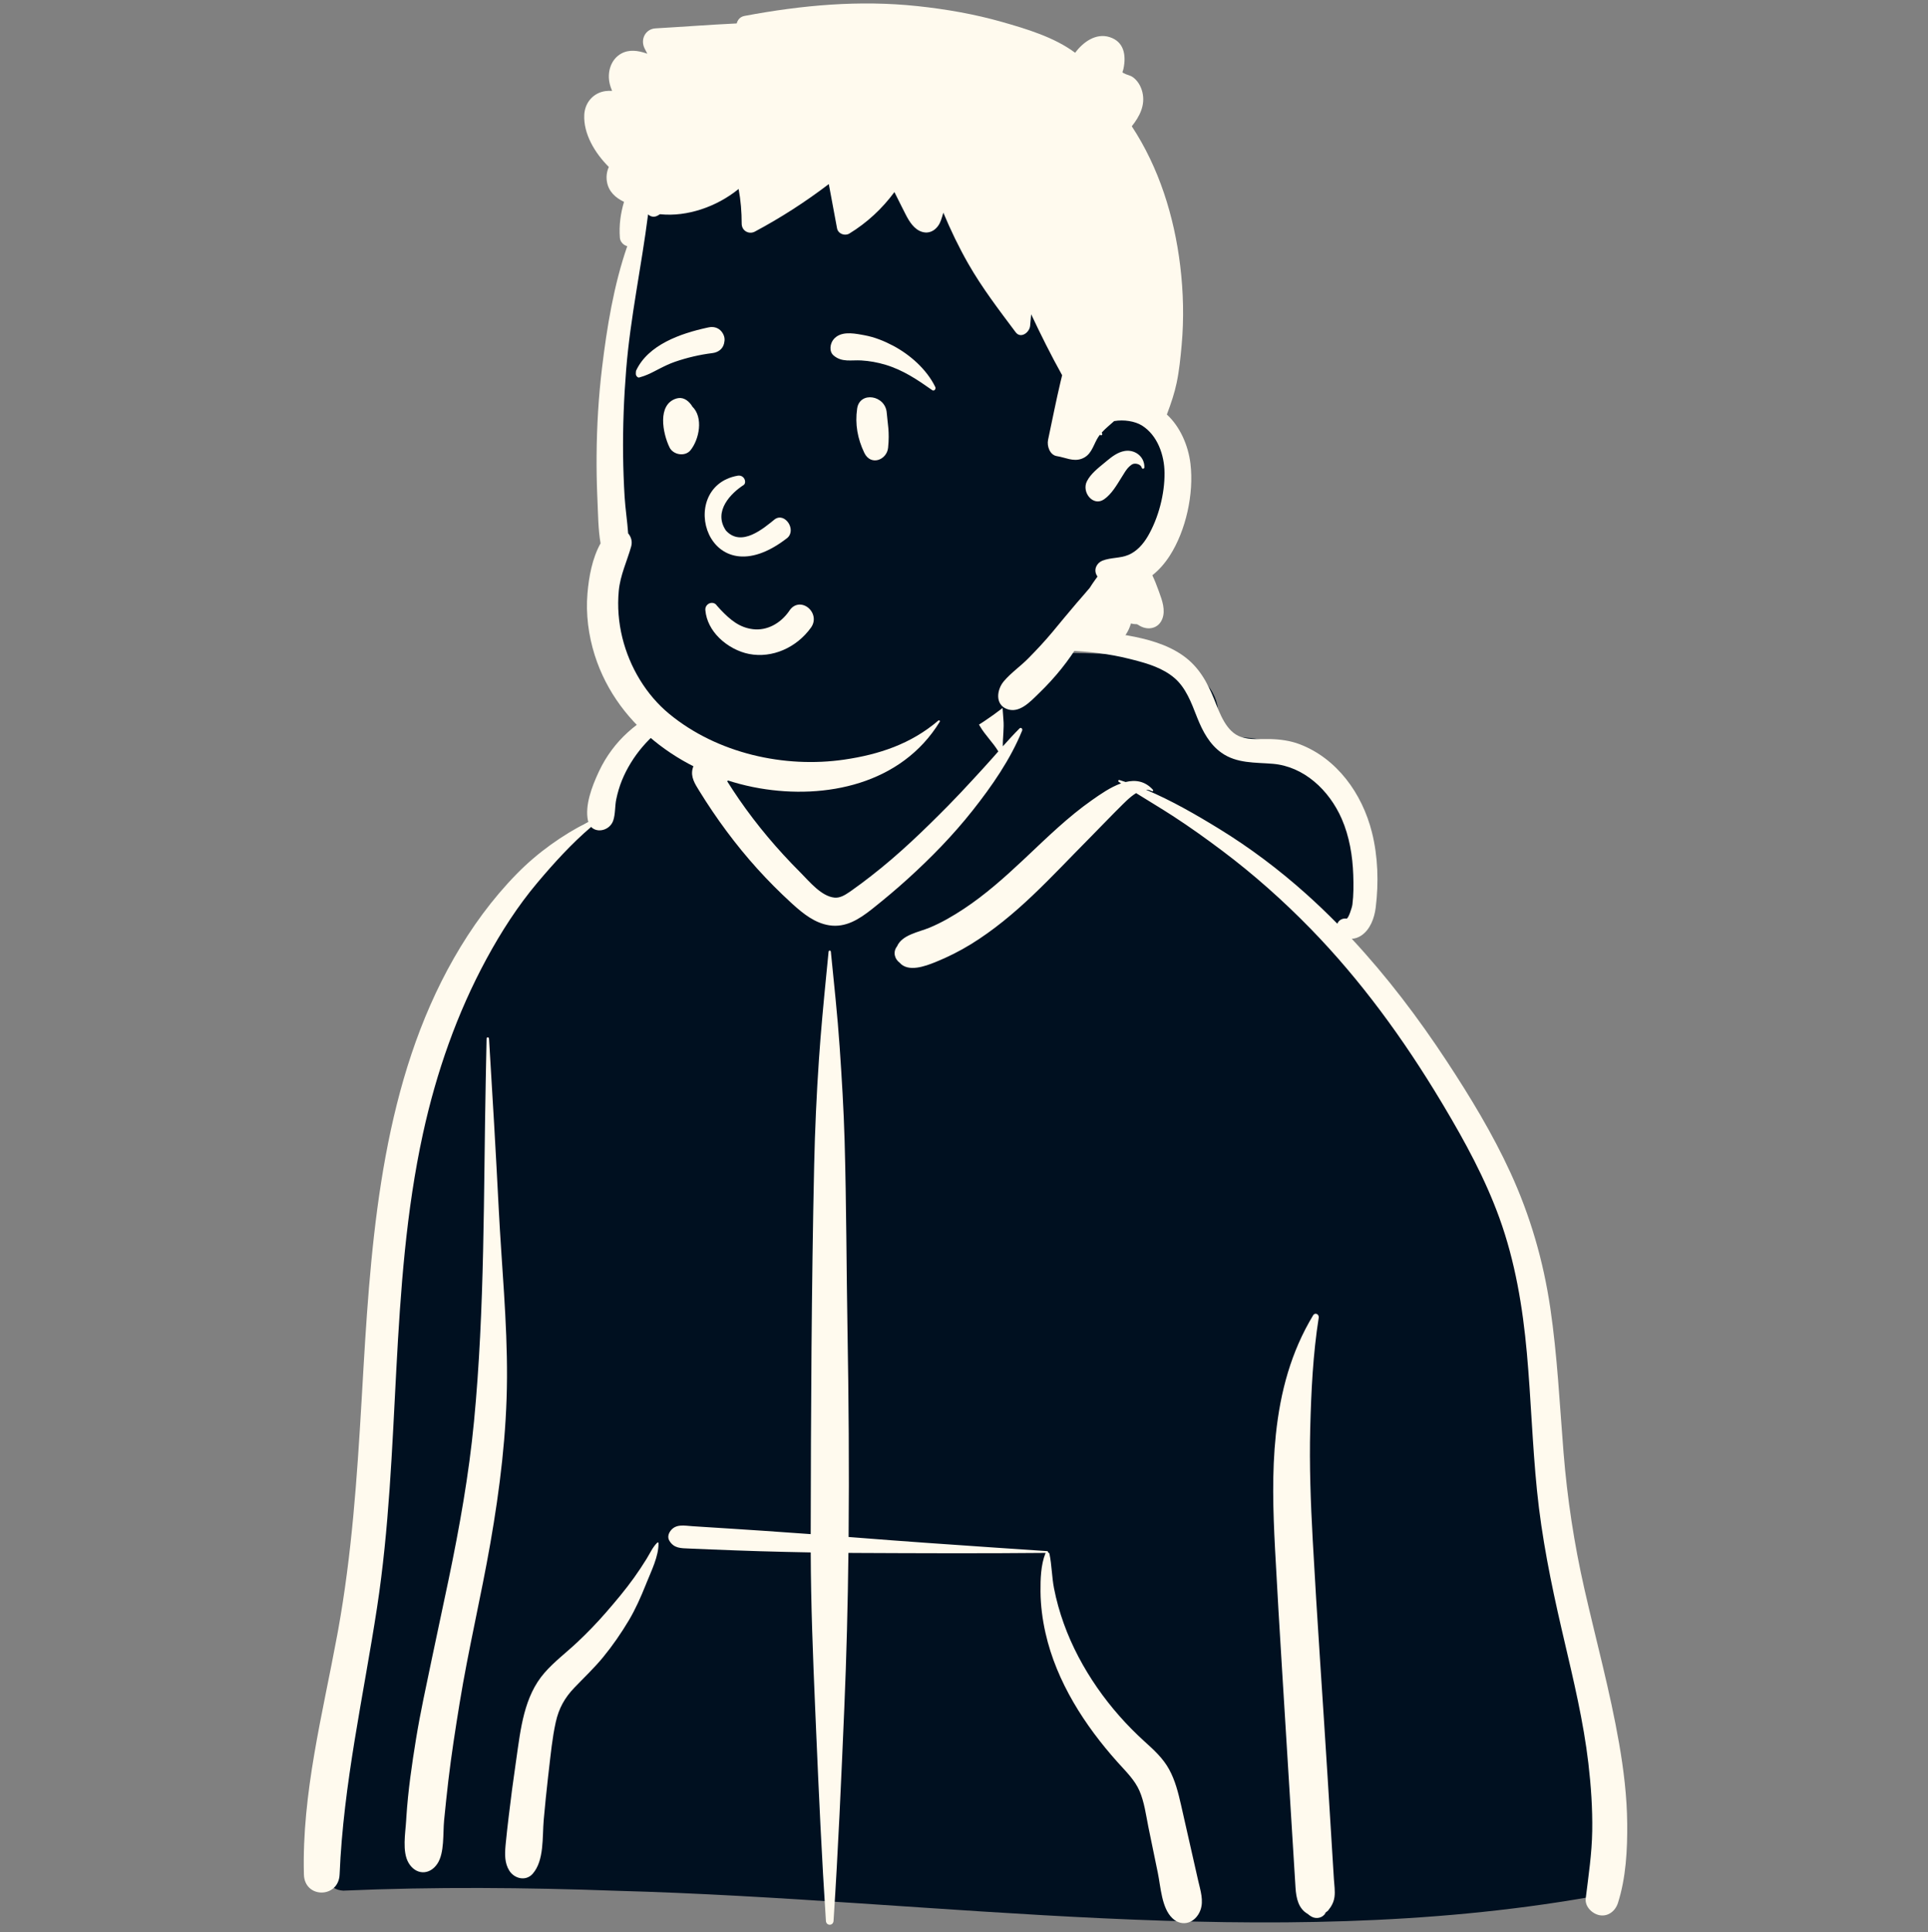 <svg width="495" height="496" viewBox="0 0 495 496" fill="none" xmlns="http://www.w3.org/2000/svg">
<rect x="0" y="0" width="495" height="496" fill="#808080" stroke="none"/>
<g clip-path="url(#clip0_216_11)">
<g clip-path="url(#clip1_216_11)">
<path fill-rule="evenodd" clip-rule="evenodd" d="M88.138 485.375C80.061 484.966 83.309 470.128 83.888 464.678C90.284 444.772 88.781 423.055 91.295 402.191C92.862 382.715 94.875 363.299 96.569 343.837C99.894 304.332 123.777 223.91 151.033 210.974C154.467 195.152 168.646 180.381 186.589 180.381C198.826 165.166 213.556 154.459 232.446 156.621C240.253 156.994 247.824 165.691 255.305 167.37C259.493 167.977 296.664 166.416 304.11 171.06C309.296 173.858 313.979 179.027 312.453 185.607C310.02 193.58 317.582 184.953 333.356 193.463C365.521 213.753 346.3 240.898 345.449 241.739C365.521 271.073 383.065 294.871 391.183 330.727C396.444 357.346 395.851 384.825 400.259 411.581C401.816 420.857 404.203 429.817 406.787 438.827C409.587 450.619 410.949 480.004 412.492 480.266C415.303 481.001 410.867 487.064 407.888 487.068C325.295 501.458 241.401 487.664 158.364 485.411C134.964 484.557 111.538 484.36 88.138 485.375Z" fill="#001020"/>
<path fill-rule="evenodd" clip-rule="evenodd" d="M213.318 244.329C213.281 243.933 212.77 243.933 212.731 244.329L212.149 250.243C211.439 257.462 210.756 264.67 210.26 271.925C209.643 280.972 209.231 290.018 209.031 299.084C208.337 330.663 208.201 362.258 208.141 393.846C204.074 393.549 200.007 393.264 195.938 392.988C193.176 392.801 190.417 392.62 187.655 392.444L180.615 391.995L177.715 391.808C175.756 391.681 173.531 391.164 172.162 392.986C171.612 393.717 171.337 394.664 171.849 395.53C173.028 397.528 174.838 397.458 176.888 397.545C178.82 397.628 180.751 397.707 182.684 397.786C186.826 397.954 190.966 398.114 195.109 398.236C199.457 398.363 203.801 398.467 208.147 398.546C208.191 411.88 208.717 425.198 209.285 438.518L209.542 444.512C210.236 460.721 210.984 476.945 212.046 493.133C212.133 494.458 213.918 494.456 214.005 493.133C215.201 474.903 215.991 456.634 216.772 438.379C217.34 425.144 217.67 411.905 217.826 398.664C218.402 398.668 218.976 398.677 219.55 398.679C235.861 398.754 252.167 398.828 268.478 398.666C268.451 398.7 268.424 398.735 268.406 398.779C267.226 401.705 267.113 405.442 267.142 408.582C267.175 412.184 267.637 415.742 268.427 419.245C271.257 431.795 278.556 443.036 286.87 452.328L287.141 452.629C289.102 454.806 291.352 456.993 292.556 459.766C293.786 462.597 294.213 465.908 294.82 468.948L294.891 469.297L297.264 480.81C298.018 484.468 298.232 489.8 300.987 492.44C303.559 494.901 306.965 493.615 308.174 490.446C309.119 487.972 308.178 485.255 307.619 482.783L303.234 463.424C302.514 460.267 301.727 457.089 300.172 454.254C298.579 451.348 296.244 449.242 293.861 447.088C289.35 443.009 285.208 438.337 281.705 433.28C278.204 428.224 275.212 422.652 273.113 416.792C272.062 413.86 271.202 410.813 270.608 407.741C270.043 404.825 270.048 401.807 269.444 398.922C269.403 398.722 269.243 398.585 269.059 398.525C269.103 398.396 269.036 398.224 268.865 398.212L255.526 397.312C243.668 396.508 231.811 395.684 219.965 394.743L217.872 394.583C218.034 376.916 217.896 359.247 217.591 341.573C217.314 325.366 217.308 309.155 216.849 292.95C216.62 284.908 216.129 276.885 215.581 268.859C215.021 260.651 214.125 252.513 213.318 244.329ZM338.569 338.3C338.711 337.398 337.634 336.842 337.137 337.664C331.457 347.069 328.718 357.284 327.564 368.288C326.544 378 326.844 387.853 327.352 397.59C327.894 407.978 328.526 418.361 329.165 428.742L330.146 444.66L332.61 484.566C332.786 487.421 333.403 490.018 335.743 491.345C336.04 491.605 336.348 491.837 336.708 492.039C337.973 492.749 339.649 492.39 340.38 491.027L340.087 491.231C339.832 491.399 340.118 491.162 340.947 490.522L341.651 489.567C342.162 488.761 342.488 487.968 342.619 487.008C342.823 485.517 342.559 483.882 342.467 482.385L340.852 456.216C339.596 435.874 338.129 415.536 337.024 395.181C336.509 385.695 336.148 376.199 336.392 366.697C336.636 357.246 337.094 347.636 338.569 338.3ZM289.432 163.122L289.117 163.067C277.835 161.098 265.567 161.467 255.256 167.179C255.171 167.226 255.21 167.375 255.305 167.37L258.624 167.231C269.13 166.799 279.604 166.543 289.934 169.136L290.992 169.404C294.712 170.357 298.597 171.524 301.585 174.104C304.442 176.571 305.864 180.377 307.231 183.88L307.414 184.343C308.802 187.803 310.558 191.085 313.599 193.248C317.538 196.05 322.275 195.707 326.792 196.088C334.744 196.759 341.246 202.812 344.481 210.221C346.439 214.705 347.275 219.735 347.44 224.639C347.525 227.138 347.537 229.732 347.22 232.212C347.119 233.005 346.186 235.895 345.71 235.826C344.652 235.672 343.685 236.252 343.355 237.139C340.742 234.488 338.054 231.913 335.279 229.431C328.363 223.243 320.913 217.638 313.068 212.819C307.08 209.141 300.765 205.497 294.224 202.743C294.743 202.731 295.254 202.839 295.748 203.11C295.965 203.229 296.18 202.943 296.009 202.754C293.949 200.478 291.482 200.154 288.994 200.761C288.463 200.584 287.932 200.412 287.399 200.249C287.134 200.168 287.001 200.552 287.218 200.7L287.829 201.11C285.115 202.065 282.451 203.942 280.342 205.423C274.283 209.676 268.949 214.875 263.543 219.978L262.56 220.903C257.801 225.366 252.921 229.703 247.515 233.284C244.684 235.157 241.712 236.892 238.593 238.179C235.919 239.286 231.565 239.984 230.312 242.952C229.199 244.373 229.664 246.186 230.968 247.142C233.167 249.684 237.566 248.041 240.186 246.984C243.346 245.706 246.406 244.172 249.325 242.373C254.992 238.879 260.217 234.534 265.084 229.913C270.167 225.086 274.962 219.958 279.906 214.979C282.048 212.823 284.141 210.615 286.287 208.461L287.364 207.389C288.459 206.31 290.019 204.629 291.687 203.611C294.83 205.58 298.021 207.468 301.134 209.487C305.481 212.306 309.7 215.328 313.854 218.452C321.851 224.461 329.429 231.192 336.464 238.408C349.366 251.638 360.358 266.749 369.961 282.748L370.691 283.967C376.147 293.125 381.308 302.577 384.967 312.696C388.992 323.829 390.95 335.54 392.014 347.358C393.07 359.093 393.426 370.888 394.606 382.611C395.816 394.635 398.2 406.393 400.911 418.13L401.558 420.913C404.011 431.423 406.544 441.935 407.805 452.694C408.478 458.441 408.883 464.267 408.792 470.06C408.7 475.888 407.828 481.587 407.124 487.353C406.855 489.561 408.924 491.405 410.776 491.698C412.906 492.035 414.736 490.606 415.398 488.529C417.461 482.05 417.836 474.889 417.772 468.091C417.706 461.187 416.868 454.328 415.687 447.545C413.366 434.202 409.784 421.133 406.788 407.949C404.147 396.328 402.374 384.688 401.419 372.783C400.427 360.433 399.833 348.039 398.024 335.778C396.238 323.671 392.878 312.109 387.811 301.071C383.197 291.021 377.445 281.562 371.415 272.392C364.093 261.259 356.05 250.664 347.061 241.01C347.868 240.975 348.698 240.701 349.459 240.202C351.788 238.676 352.873 235.689 353.207 232.964C353.988 226.587 353.799 219.929 352.238 213.695C349.719 203.637 343.181 194.7 333.707 191.074C331.269 190.141 328.676 189.801 326.092 189.733C323.639 189.669 320.961 190.005 318.594 189.188C314.828 187.888 313.213 183.229 311.799 179.697L311.734 179.535C309.921 175.034 307.744 171.176 303.816 168.366C299.626 165.367 294.376 164.003 289.432 163.122ZM182.235 180.922C178.844 179.687 174.605 180.808 171.289 181.887C167.596 183.09 164.182 185.305 161.256 187.935C158.17 190.71 155.618 194.136 153.816 197.963L153.642 198.331C151.996 201.881 150.121 206.755 150.951 210.655C150.975 210.765 151.003 210.873 151.033 210.975C144.307 214.454 138.095 218.809 132.685 224.332C126.386 230.76 121.053 238.075 116.539 245.979C98.612 277.369 95.457 315.068 93.34 350.866L92.812 359.945C91.663 379.543 90.316 399.096 86.822 418.427L86.567 419.823C82.83 440.059 77.483 460.453 78.025 481.213C78.187 487.434 86.941 487.392 87.194 481.213C88.15 457.959 93.315 435.508 96.814 412.618C102.97 372.344 99.886 330.827 108.608 290.956C112.03 275.31 117.332 260.133 124.904 246.168C128.645 239.27 132.924 232.603 137.937 226.65C142.249 221.528 146.732 216.599 151.77 212.293C153.381 213.988 156.599 213.124 157.44 210.655C158.018 208.958 157.849 206.973 158.219 205.194C158.564 203.544 159.038 201.908 159.669 200.354C160.93 197.257 162.779 194.283 164.914 191.777C167.218 189.067 169.869 186.816 172.834 184.957C175.819 183.086 179.085 182.527 182.235 181.16C182.34 181.114 182.349 180.965 182.235 180.922ZM169.062 396.151C169.058 395.987 168.874 395.91 168.761 396.02C167.572 397.169 166.854 398.818 165.98 400.23C164.971 401.859 163.911 403.456 162.799 405.012C160.573 408.125 158.097 411.062 155.598 413.939C153.276 416.614 150.799 419.175 148.231 421.59C145.45 424.21 142.33 426.544 139.802 429.442C134.528 435.49 133.676 443.79 132.562 451.583L132.441 452.426C131.763 457.049 131.154 461.687 130.606 466.331C130.339 468.591 130.074 470.851 129.856 473.117L129.789 473.834C129.595 476.052 129.543 478.301 130.756 480.237C132.054 482.31 135.003 483.037 136.758 481.049C139.771 477.635 139.207 471.572 139.599 467.179C139.921 463.548 140.289 459.92 140.7 456.299L140.91 454.488C141.395 450.367 141.788 446.166 142.687 442.118C143.478 438.551 144.985 435.86 147.458 433.278C149.948 430.675 152.538 428.247 154.839 425.445C157.278 422.473 159.478 419.287 161.462 415.96C163.157 413.116 164.516 410.021 165.762 406.929L165.968 406.414C167.171 403.398 169.157 399.472 169.062 396.151ZM125.551 266.632C125.524 266.213 124.932 266.205 124.924 266.632C124.849 270.251 124.778 273.867 124.705 277.485C124.131 306.634 124.485 335.851 121.7 364.9C120.388 378.596 117.969 392.093 115.172 405.531C113.74 412.408 112.238 419.268 110.81 426.145C109.419 432.848 107.928 439.584 106.824 446.348C105.74 452.997 104.768 459.697 104.333 466.431L104.28 467.31C104.092 470.573 103.196 475.371 104.907 478.262C106.76 481.394 110.307 481.45 112.293 478.461C114.157 475.653 113.694 470.66 114.022 467.31C114.359 463.899 114.713 460.485 115.114 457.08C115.898 450.438 116.932 443.815 118.007 437.218C120.246 423.483 123.494 409.922 125.89 396.209C128.347 382.158 130.093 368.005 130.167 353.699C130.24 339.272 128.786 324.872 128.052 310.476C127.306 295.854 126.457 281.244 125.551 266.632ZM256.647 175.969C255.902 173.334 253.272 171.686 250.707 172.426C248.356 173.105 246.415 176.102 247.334 178.666C248.337 181.464 250.09 183.85 251.568 186.393C252.933 188.743 254.924 190.593 256.314 192.901L254.782 194.636C254.015 195.502 253.247 196.362 252.469 197.207L249.797 200.115C247.715 202.375 245.621 204.623 243.467 206.804C237.135 213.22 230.702 219.424 223.61 224.92C221.996 226.17 220.368 227.412 218.697 228.577L218.072 229.011C216.924 229.801 215.645 230.575 214.258 230.442C210.891 230.116 207.846 226.359 205.532 224.02L205.411 223.9C199.675 218.167 194.363 211.899 189.72 205.16C188.69 203.662 187.691 202.139 186.719 200.599C188.963 197.844 188.426 192.467 188.551 189.126C188.638 186.777 188.644 184.428 188.658 182.077L188.664 181.603C188.692 180.082 188.757 178.623 187.815 177.37C187.762 177.298 187.647 177.3 187.578 177.338C186.29 178.047 185.894 179.234 185.344 180.565L185.287 180.703C184.618 182.3 183.977 183.913 183.331 185.519C182.652 187.201 182.031 188.908 181.4 190.611C181.107 191.402 180.826 192.197 180.553 192.997C180.385 193.507 180.213 194.015 180.037 194.522L179.993 194.561C179.76 194.77 179.562 194.99 179.39 195.218C178.672 195.595 178.102 196.283 177.833 197.293C177.25 199.493 178.456 201.287 179.532 203.033C183.904 210.127 188.887 216.886 194.428 223.019C197.18 226.064 200.074 228.974 203.087 231.734L203.613 232.214C206.319 234.657 209.259 236.971 212.875 237.544C217.104 238.213 220.549 236.003 223.786 233.456L224.109 233.201C227.179 230.76 230.188 228.232 233.102 225.591C239.045 220.201 244.698 214.414 249.715 208.067C254.596 201.892 259.42 194.988 262.428 187.558C262.612 187.105 262.13 186.632 261.752 187.01C260.282 188.479 258.869 190.028 257.471 191.597C257.433 189.287 257.838 186.958 257.613 184.634C257.337 181.809 257.417 178.689 256.647 175.969Z" fill="#FFFAEE"/>
<path fill-rule="evenodd" clip-rule="evenodd" d="M226.3 9.198C202.569 9.198 178.026 28.519 169.325 40.847C162.012 51.213 158.075 98.085 158.075 129.762C158.075 136.387 154.594 148.875 155.611 155.212C159.332 178.434 175.549 197.909 207.645 197.909C239.742 197.909 262.754 184.546 286.611 148.667C298.186 148.667 303.796 139.344 303.877 124.63C303.959 109.916 292.704 104.562 292.704 104.562C292.704 104.562 296.717 46.495 286.611 31.376C276.505 16.258 250.03 9.198 226.3 9.198Z" fill="#001020"/>
<path fill-rule="evenodd" clip-rule="evenodd" d="M235.583 1.574C220.6 -0.02 205.918 1.319 191.153 4.089C190.025 4.304 189.386 5.081 189.147 6.016C182.193 6.35 175.23 6.886 168.285 7.285C165.764 7.43 164.334 10.046 165.483 12.408C165.713 12.877 165.952 13.334 166.196 13.79L165.891 13.685C163.8 12.981 161.543 12.634 159.507 13.751C156.916 15.174 155.901 18.312 156.473 21.2C156.619 21.938 156.866 22.645 157.145 23.334C156.578 23.295 156.006 23.308 155.436 23.387C152.411 23.808 150.162 26.244 150.004 29.489C149.771 34.387 152.775 39.357 156.314 42.864C155.8 43.975 155.604 45.283 155.818 46.609C156.243 49.229 158.081 50.799 160.214 51.822C159.323 54.786 158.904 57.884 159.151 61.051C159.234 62.108 160.115 62.981 161.044 63.195C157.581 73.21 155.828 83.962 154.568 94.439C153.67 101.894 153.226 109.391 153.171 116.902C153.145 120.293 153.199 123.687 153.335 127.079L153.389 128.35C153.557 132.016 153.565 135.866 154.192 139.492C152.051 143.315 151.191 148.061 150.827 152.345C150.376 157.648 151.09 163.117 152.682 168.162C158.692 187.222 176.83 199.25 195.05 202.376C211.912 205.269 231.425 201.375 241.28 185.286C241.434 185.031 241.104 184.821 240.912 184.988C233.861 191.01 225.683 193.697 216.798 195.005C201.433 197.262 184.166 193.433 171.837 183.285C165.919 178.412 161.652 171.318 159.774 163.684C158.819 159.782 158.489 155.712 158.864 151.696C159.248 147.622 160.965 144.145 162.049 140.295C162.411 138.996 162.027 137.788 161.272 136.929C161.058 133.803 160.556 130.651 160.364 127.534C160.152 123.991 160.022 120.449 159.976 116.902C159.887 109.545 160.18 102.174 160.769 94.848C161.847 81.433 164.71 68.343 166.391 55.041C167.013 55.627 167.905 55.868 168.838 55.356L168.935 55.3L169.446 54.993C169.475 54.993 169.509 54.998 169.539 55.002C173.028 55.358 176.646 54.848 179.99 53.755C183.489 52.614 186.735 50.858 189.637 48.518C190.187 51.455 190.419 54.422 190.423 57.416C190.427 59.286 192.31 60.257 193.807 59.458C200.44 55.919 206.774 51.841 212.79 47.258C213.492 51.038 214.193 54.817 214.901 58.601C215.172 60.059 216.94 60.647 218.072 59.954C222.577 57.201 226.468 53.597 229.636 49.312C230.268 50.583 230.903 51.853 231.541 53.12L232.503 55.019C233.452 56.885 234.722 58.948 236.799 59.545C238.998 60.177 240.833 58.681 241.572 56.591C241.798 55.941 242.007 55.274 242.199 54.602C244.072 59.093 246.186 63.483 248.577 67.671C252.162 73.952 256.468 79.549 260.759 85.291C262.063 87.034 264.295 85.37 264.475 83.676C264.579 82.68 264.667 81.679 264.743 80.682C267.243 85.983 269.853 91.234 272.696 96.334L272.289 98.009C271.116 102.96 270.142 107.946 269.083 112.923C268.741 114.529 269.553 116.825 271.34 117.098C273.474 117.425 275.493 118.57 277.678 117.782C280.062 116.923 280.533 114.759 281.658 112.708C281.882 112.299 282.143 111.924 282.424 111.568L282.496 111.665C282.671 111.907 283.089 111.643 282.985 111.367L282.862 111.047C283.829 109.969 284.986 109.071 286.049 108.103C288.577 107.656 291.42 108.146 293.162 109.225C297.128 111.682 298.95 116.748 298.987 121.406C299.033 126.858 297.425 132.987 294.708 137.648C293.512 139.698 291.874 141.551 289.71 142.46C287.561 143.364 285.233 143.083 283.047 143.934C281.601 144.501 280.711 146.187 281.585 147.714C281.643 147.82 281.71 147.916 281.773 148.017L281.123 148.923C280.676 149.551 280.21 150.223 279.775 150.923C278.663 152.266 277.493 153.562 276.361 154.883C274.267 157.319 272.236 159.821 270.176 162.292C268.232 164.624 266.176 166.814 264.057 168.969C262.055 171.011 259.556 172.727 257.717 174.905C255.929 177.029 255.443 180.738 258.386 181.968C261.641 183.331 264.523 180.135 266.714 178.005L266.807 177.916C270.824 174.033 274.452 169.595 277.332 164.71C280.186 166.751 284.313 166.945 287.155 164.906C288.65 163.832 289.797 162.028 290.355 160.066C290.881 160.19 291.406 160.262 291.918 160.254C292.182 160.415 292.447 160.571 292.714 160.717C294.834 161.875 297.437 161.358 298.406 158.895C299.289 156.659 298.379 154.119 297.584 151.965L297.42 151.52C296.969 150.291 296.471 148.952 295.853 147.692C297.575 146.331 299.046 144.641 300.291 142.719C304.475 136.244 306.564 126.774 305.641 119.049C305.085 114.387 303 109.558 299.585 106.415L299.71 106.072C300.667 103.522 301.537 100.963 302.101 98.268C302.761 95.116 303.083 91.85 303.376 88.641C303.994 81.863 303.827 74.932 303.004 68.18C301.457 55.472 297.537 42.996 290.578 32.421C292.552 29.94 294.114 27.021 293.3 23.663C292.927 22.122 292.079 20.661 290.8 19.778C290.094 19.291 289.254 19.216 288.547 18.813L288.335 18.69C288.025 18.5 288.262 18.52 288.447 17.636C289.178 14.106 288.573 10.696 284.874 9.524C281.392 8.422 278.099 10.762 276.039 13.549C270.648 9.532 263.543 7.43 257.295 5.643C250.19 3.619 242.901 2.355 235.583 1.574ZM293.817 119.966C293.843 117.091 291.247 115.317 288.693 115.787C286.979 116.101 285.548 117.176 284.205 118.287L283.55 118.831C281.914 120.18 280.036 121.635 279.061 123.544C277.631 126.363 280.653 130.155 283.474 128.179C285.409 126.817 286.649 124.635 287.918 122.607L288.05 122.398C288.627 121.489 289.132 120.524 289.923 119.795L290.093 119.638C290.353 119.405 290.632 119.193 290.967 119.093C291.615 118.897 292.813 119.171 293.098 119.98L293.124 120.063C293.228 120.471 293.813 120.383 293.817 119.966Z" fill="#FFFAEE"/>
<path fill-rule="evenodd" clip-rule="evenodd" d="M201.073 166.885C203.882 165.682 206.389 163.674 208.222 161.108C208.859 160.217 209.024 159.275 208.891 158.413C208.741 157.445 208.195 156.567 207.451 155.979C206.705 155.388 205.771 155.097 204.869 155.245C204.084 155.374 203.305 155.825 202.685 156.76L202.557 156.948C201.467 158.496 200.048 159.766 198.43 160.585C196.871 161.374 195.127 161.742 193.323 161.528C189.884 161.12 187.517 159.168 184.998 156.517C184.686 156.182 184.373 155.837 184.061 155.486C183.863 155.168 183.588 154.964 183.281 154.856C182.943 154.737 182.559 154.744 182.207 154.873C181.869 154.997 181.566 155.232 181.362 155.546C181.17 155.843 181.06 156.211 181.095 156.634C181.327 159.382 182.694 161.834 184.636 163.759C186.794 165.898 189.655 167.377 192.347 167.896C195.313 168.468 198.335 168.058 201.073 166.885ZM190.947 124.498C187.792 126.513 182.982 131.211 186.377 136.206C190.375 140.611 196.128 135.561 198.964 133.277C201.593 131.507 204.547 136.059 202.108 138.126C181.62 154.059 173.303 125.025 189.35 122.129C191.119 121.81 191.774 123.875 190.947 124.498ZM227.663 105.964C227.314 101.418 220.723 100.385 220.066 104.884C219.48 108.914 220.171 112.616 221.899 116.244C223.55 119.71 227.701 118.093 228.014 114.937C228.435 110.706 227.88 108.792 227.663 105.964ZM177.485 103.951C176.565 102.687 175.24 101.824 173.649 102.312C168.682 103.836 170.146 111.243 171.891 114.848C172.838 116.806 175.903 117.303 177.287 115.579C179.544 112.768 180.624 107.153 177.756 104.384C177.677 104.241 177.592 104.097 177.485 103.951ZM221.969 86.071L221.184 85.927C218.756 85.486 215.74 85.062 214.022 87.112C213.11 88.199 212.798 90.219 214.022 91.26C216.175 93.09 218.556 92.38 221.136 92.535C223.262 92.664 225.306 93.033 227.354 93.648C231.848 94.997 235.509 97.46 239.347 100.164C239.851 100.519 240.365 99.842 240.125 99.348C237.909 94.79 233.616 91.046 229.315 88.763C227.02 87.545 224.508 86.535 221.969 86.071ZM182.013 84.029L181.412 84.158C174.878 85.593 166.385 88.46 163.292 95.202C163.173 96.156 163.297 96.36 163.4 96.493L163.434 96.538C163.517 96.652 163.582 96.809 163.976 96.939C164.087 96.911 164.196 96.882 164.308 96.852C165.727 96.461 166.848 95.923 167.934 95.365L169.113 94.755C170.48 94.052 171.859 93.373 173.321 92.872C176.439 91.804 179.647 91.051 182.903 90.649C183.61 90.562 184.29 90.312 184.826 89.883C185.337 89.476 185.724 88.912 185.902 88.163C186.132 87.193 186.067 86.459 185.57 85.584C185.198 84.927 184.664 84.472 184.053 84.21C183.43 83.944 182.719 83.881 182.013 84.029Z" fill="#FFFAEE"/>
</g>
</g>
<defs>
<clipPath id="clip0_216_11">
<rect width="494.33" height="494.33" fill="white" transform="matrix(-1 0 0 1 494.665 0.89)"/>
</clipPath>
<clipPath id="clip1_216_11">
<rect width="342.229" height="494.33" fill="white" transform="matrix(-1 0 0 1 418.614 0.89)"/>
</clipPath>
</defs>
</svg>
